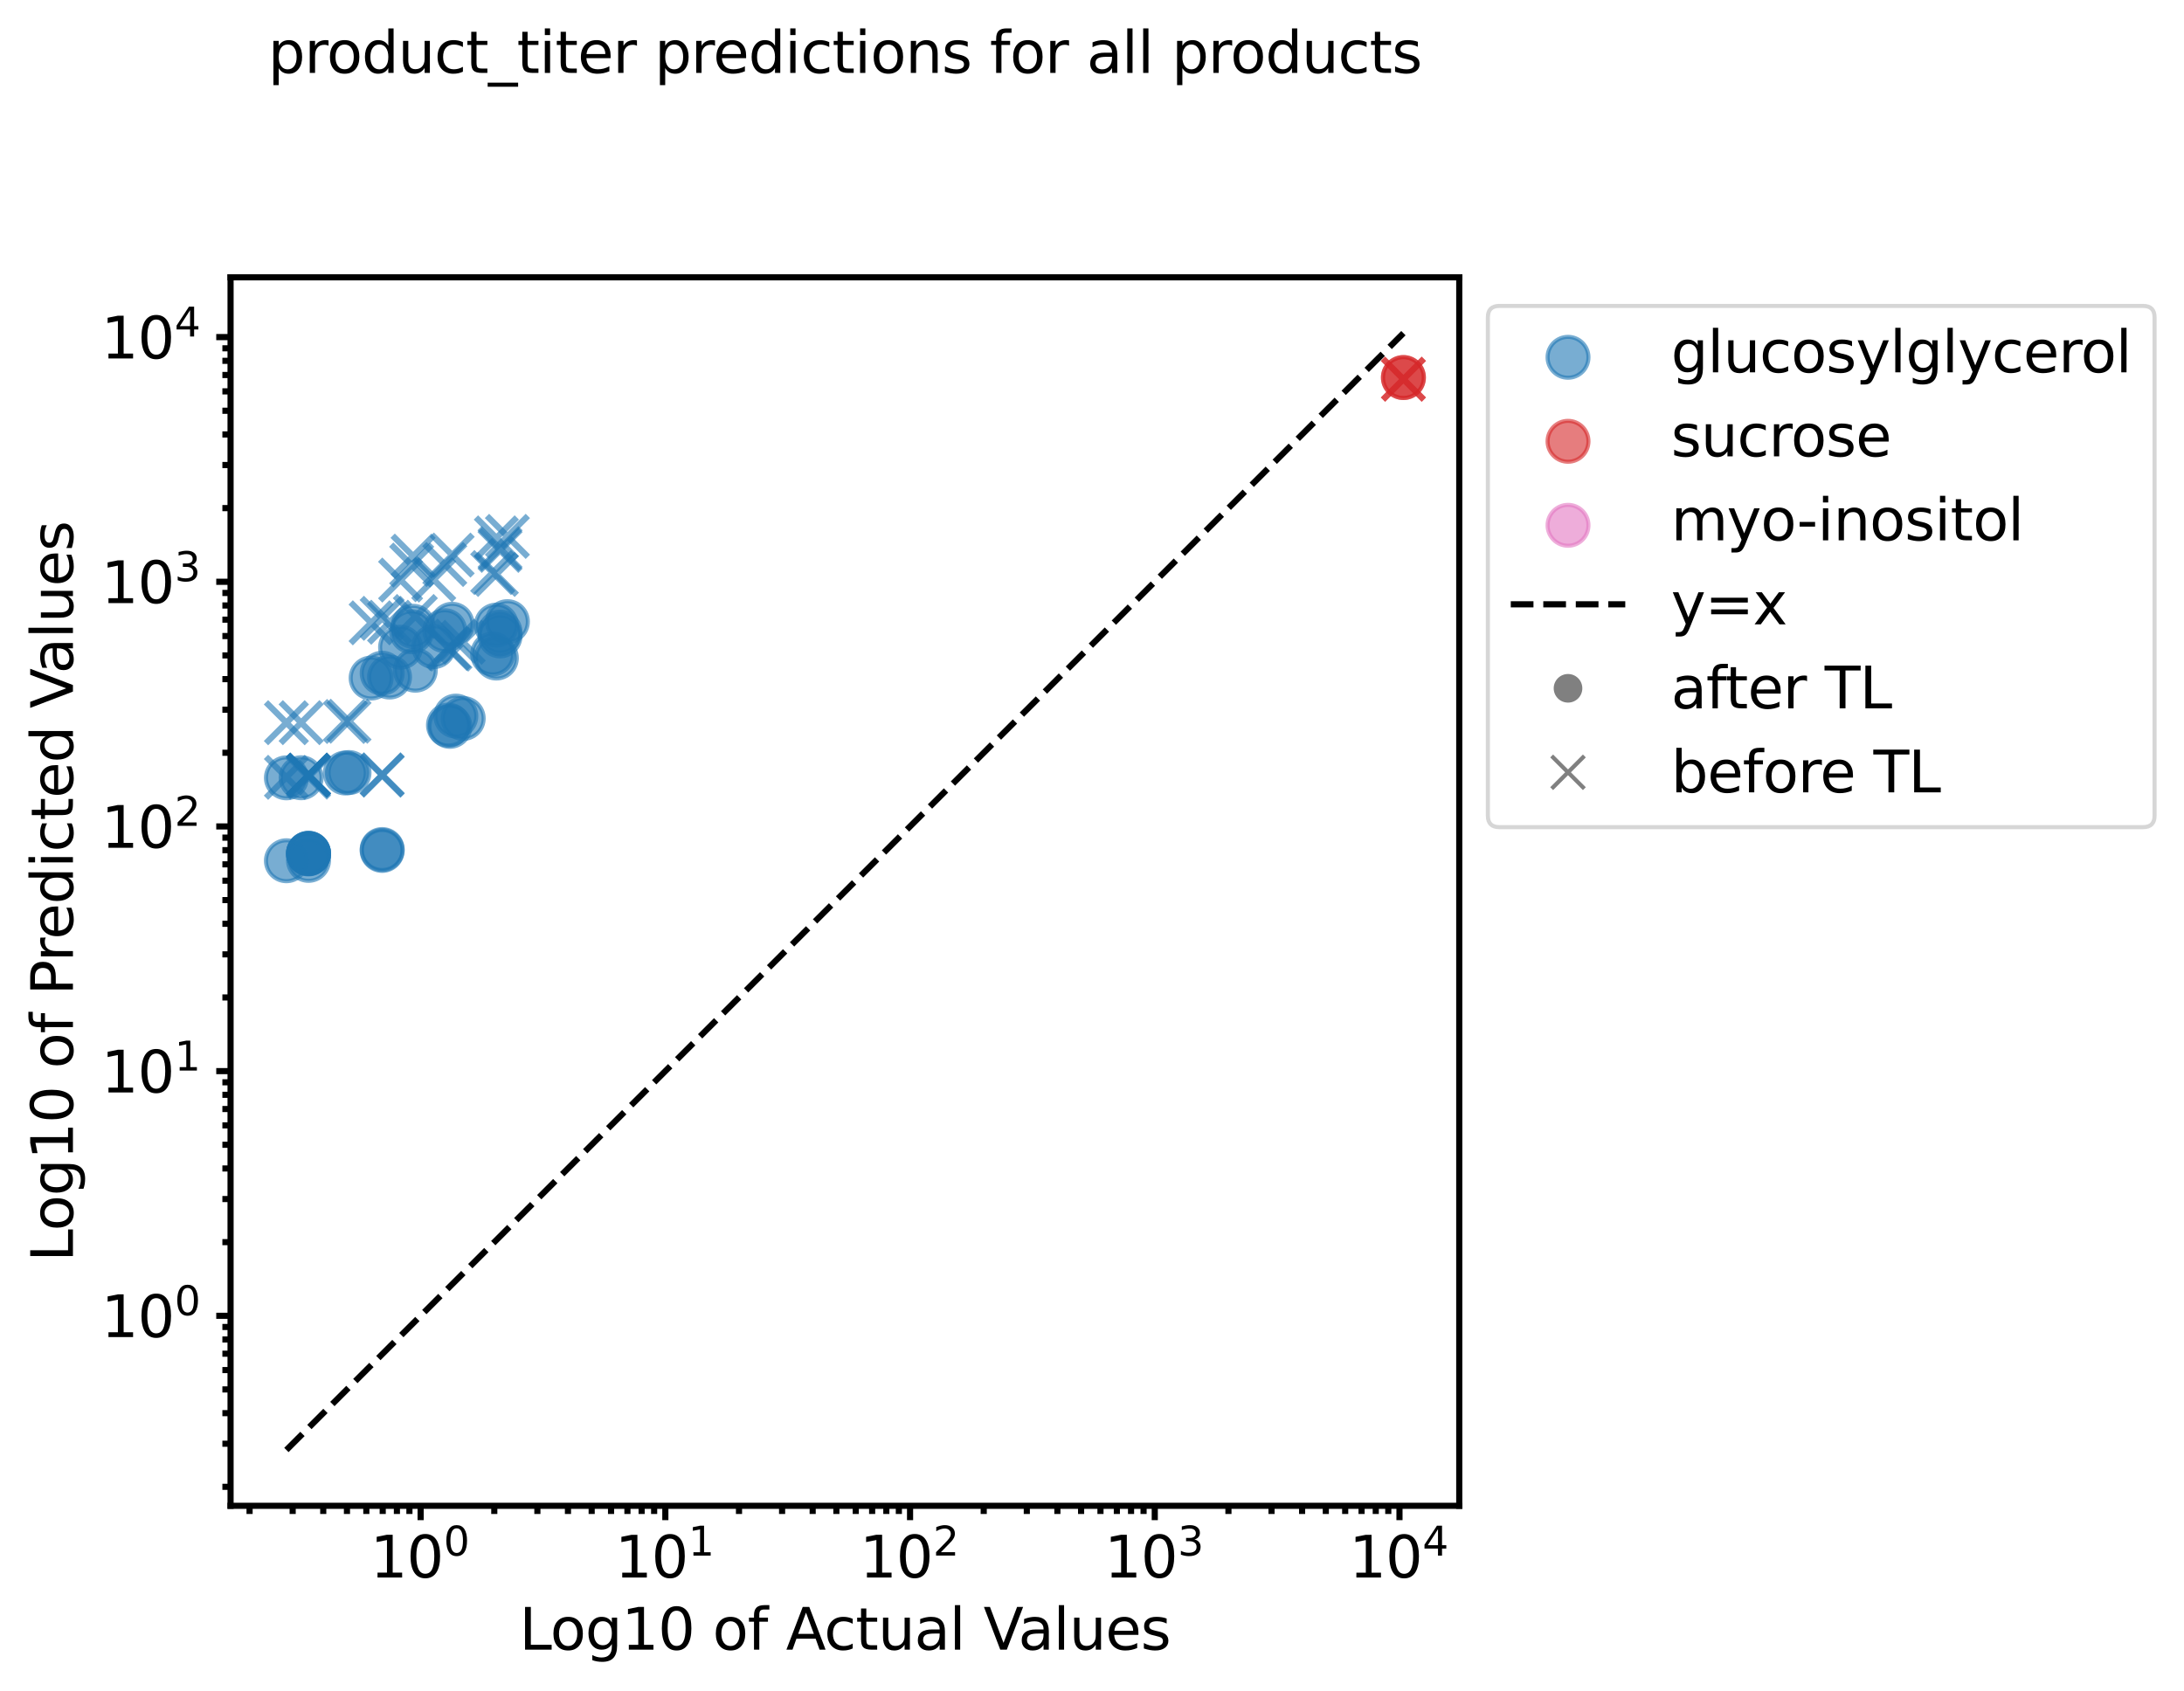 <?xml version="1.0" encoding="utf-8" standalone="no"?>
<!DOCTYPE svg PUBLIC "-//W3C//DTD SVG 1.1//EN"
  "http://www.w3.org/Graphics/SVG/1.1/DTD/svg11.dtd">
<svg xmlns:xlink="http://www.w3.org/1999/xlink" width="534.155pt" height="413.649pt" viewBox="0 0 534.155 413.649" xmlns="http://www.w3.org/2000/svg" version="1.1">
 <defs>
  <style type="text/css">*{stroke-linejoin: round; stroke-linecap: butt}</style>
 </defs>
 <g id="figure_1">
  <g id="patch_1">
   <path d="M 0 413.649 
L 534.155 413.649 
L 534.155 0 
L 0 0 
z
" style="fill: #ffffff"/>
  </g>
  <g id="axes_1">
   <g id="patch_2">
    <path d="M 56.389 368.35 
L 356.901 368.35 
L 356.901 67.838 
L 56.389 67.838 
z
" style="fill: #ffffff"/>
   </g>
   <g id="PathCollection_1">
    <defs>
     <path id="mad9aa01c7d" d="M 0 5 
C 1.326 5 2.598 4.473 3.536 3.536 
C 4.473 2.598 5 1.326 5 0 
C 5 -1.326 4.473 -2.598 3.536 -3.536 
C 2.598 -4.473 1.326 -5 0 -5 
C -1.326 -5 -2.598 -4.473 -3.536 -3.536 
C -4.473 -2.598 -5 -1.326 -5 0 
C -5 1.326 -4.473 2.598 -3.536 3.536 
C -2.598 4.473 -1.326 5 0 5 
z
" style="stroke: #1f77b4; stroke-opacity: 0.6"/>
    </defs>
    <g clip-path="url(#p6e796ad08f)">
     <use xlink:href="#mad9aa01c7d" x="70.049" y="190.27" style="fill: #1f77b4; fill-opacity: 0.6; stroke: #1f77b4; stroke-opacity: 0.6"/>
     <use xlink:href="#mad9aa01c7d" x="75.454" y="208.798" style="fill: #1f77b4; fill-opacity: 0.6; stroke: #1f77b4; stroke-opacity: 0.6"/>
     <use xlink:href="#mad9aa01c7d" x="75.454" y="208.896" style="fill: #1f77b4; fill-opacity: 0.6; stroke: #1f77b4; stroke-opacity: 0.6"/>
     <use xlink:href="#mad9aa01c7d" x="75.454" y="208.78" style="fill: #1f77b4; fill-opacity: 0.6; stroke: #1f77b4; stroke-opacity: 0.6"/>
     <use xlink:href="#mad9aa01c7d" x="75.454" y="208.706" style="fill: #1f77b4; fill-opacity: 0.6; stroke: #1f77b4; stroke-opacity: 0.6"/>
     <use xlink:href="#mad9aa01c7d" x="75.454" y="208.798" style="fill: #1f77b4; fill-opacity: 0.6; stroke: #1f77b4; stroke-opacity: 0.6"/>
     <use xlink:href="#mad9aa01c7d" x="85.363" y="188.982" style="fill: #1f77b4; fill-opacity: 0.6; stroke: #1f77b4; stroke-opacity: 0.6"/>
     <use xlink:href="#mad9aa01c7d" x="73.652" y="190.25" style="fill: #1f77b4; fill-opacity: 0.6; stroke: #1f77b4; stroke-opacity: 0.6"/>
     <use xlink:href="#mad9aa01c7d" x="84.463" y="189.088" style="fill: #1f77b4; fill-opacity: 0.6; stroke: #1f77b4; stroke-opacity: 0.6"/>
     <use xlink:href="#mad9aa01c7d" x="90.769" y="165.861" style="fill: #1f77b4; fill-opacity: 0.6; stroke: #1f77b4; stroke-opacity: 0.6"/>
     <use xlink:href="#mad9aa01c7d" x="93.471" y="164.678" style="fill: #1f77b4; fill-opacity: 0.6; stroke: #1f77b4; stroke-opacity: 0.6"/>
     <use xlink:href="#mad9aa01c7d" x="97.975" y="158.329" style="fill: #1f77b4; fill-opacity: 0.6; stroke: #1f77b4; stroke-opacity: 0.6"/>
     <use xlink:href="#mad9aa01c7d" x="100.678" y="154.546" style="fill: #1f77b4; fill-opacity: 0.6; stroke: #1f77b4; stroke-opacity: 0.6"/>
     <use xlink:href="#mad9aa01c7d" x="101.038" y="153.2" style="fill: #1f77b4; fill-opacity: 0.6; stroke: #1f77b4; stroke-opacity: 0.6"/>
     <use xlink:href="#mad9aa01c7d" x="95.273" y="165.619" style="fill: #1f77b4; fill-opacity: 0.6; stroke: #1f77b4; stroke-opacity: 0.6"/>
     <use xlink:href="#mad9aa01c7d" x="101.579" y="163.946" style="fill: #1f77b4; fill-opacity: 0.6; stroke: #1f77b4; stroke-opacity: 0.6"/>
     <use xlink:href="#mad9aa01c7d" x="106.083" y="158.172" style="fill: #1f77b4; fill-opacity: 0.6; stroke: #1f77b4; stroke-opacity: 0.6"/>
     <use xlink:href="#mad9aa01c7d" x="108.786" y="154.281" style="fill: #1f77b4; fill-opacity: 0.6; stroke: #1f77b4; stroke-opacity: 0.6"/>
     <use xlink:href="#mad9aa01c7d" x="110.587" y="152.706" style="fill: #1f77b4; fill-opacity: 0.6; stroke: #1f77b4; stroke-opacity: 0.6"/>
     <use xlink:href="#mad9aa01c7d" x="75.454" y="210.465" style="fill: #1f77b4; fill-opacity: 0.6; stroke: #1f77b4; stroke-opacity: 0.6"/>
     <use xlink:href="#mad9aa01c7d" x="93.471" y="207.813" style="fill: #1f77b4; fill-opacity: 0.6; stroke: #1f77b4; stroke-opacity: 0.6"/>
     <use xlink:href="#mad9aa01c7d" x="109.686" y="177.367" style="fill: #1f77b4; fill-opacity: 0.6; stroke: #1f77b4; stroke-opacity: 0.6"/>
     <use xlink:href="#mad9aa01c7d" x="111.488" y="175.173" style="fill: #1f77b4; fill-opacity: 0.6; stroke: #1f77b4; stroke-opacity: 0.6"/>
     <use xlink:href="#mad9aa01c7d" x="120.497" y="159.971" style="fill: #1f77b4; fill-opacity: 0.6; stroke: #1f77b4; stroke-opacity: 0.6"/>
     <use xlink:href="#mad9aa01c7d" x="122.298" y="154.633" style="fill: #1f77b4; fill-opacity: 0.6; stroke: #1f77b4; stroke-opacity: 0.6"/>
     <use xlink:href="#mad9aa01c7d" x="124.1" y="152.067" style="fill: #1f77b4; fill-opacity: 0.6; stroke: #1f77b4; stroke-opacity: 0.6"/>
     <use xlink:href="#mad9aa01c7d" x="70.049" y="210.554" style="fill: #1f77b4; fill-opacity: 0.6; stroke: #1f77b4; stroke-opacity: 0.6"/>
     <use xlink:href="#mad9aa01c7d" x="93.471" y="208.031" style="fill: #1f77b4; fill-opacity: 0.6; stroke: #1f77b4; stroke-opacity: 0.6"/>
     <use xlink:href="#mad9aa01c7d" x="110.047" y="177.679" style="fill: #1f77b4; fill-opacity: 0.6; stroke: #1f77b4; stroke-opacity: 0.6"/>
     <use xlink:href="#mad9aa01c7d" x="113.29" y="175.75" style="fill: #1f77b4; fill-opacity: 0.6; stroke: #1f77b4; stroke-opacity: 0.6"/>
     <use xlink:href="#mad9aa01c7d" x="121.398" y="160.972" style="fill: #1f77b4; fill-opacity: 0.6; stroke: #1f77b4; stroke-opacity: 0.6"/>
     <use xlink:href="#mad9aa01c7d" x="122.298" y="155.561" style="fill: #1f77b4; fill-opacity: 0.6; stroke: #1f77b4; stroke-opacity: 0.6"/>
     <use xlink:href="#mad9aa01c7d" x="121.398" y="152.911" style="fill: #1f77b4; fill-opacity: 0.6; stroke: #1f77b4; stroke-opacity: 0.6"/>
    </g>
   </g>
   <g id="PathCollection_2">
    <defs>
     <path id="mef5bd8add6" d="M 0 5 
C 1.326 5 2.598 4.473 3.536 3.536 
C 4.473 2.598 5 1.326 5 0 
C 5 -1.326 4.473 -2.598 3.536 -3.536 
C 2.598 -4.473 1.326 -5 0 -5 
C -1.326 -5 -2.598 -4.473 -3.536 -3.536 
C -4.473 -2.598 -5 -1.326 -5 0 
C -5 1.326 -4.473 2.598 -3.536 3.536 
C -2.598 4.473 -1.326 5 0 5 
z
" style="stroke: #d62728; stroke-opacity: 0.6"/>
    </defs>
    <g clip-path="url(#p6e796ad08f)">
     <use xlink:href="#mef5bd8add6" x="343.242" y="92.357" style="fill: #d62728; fill-opacity: 0.6; stroke: #d62728; stroke-opacity: 0.6"/>
     <use xlink:href="#mef5bd8add6" x="343.242" y="92.357" style="fill: #d62728; fill-opacity: 0.6; stroke: #d62728; stroke-opacity: 0.6"/>
    </g>
   </g>
   <g id="PathCollection_3">
    <defs>
     <path id="md3f0110913" d="M 0 5 
C 1.326 5 2.598 4.473 3.536 3.536 
C 4.473 2.598 5 1.326 5 0 
C 5 -1.326 4.473 -2.598 3.536 -3.536 
C 2.598 -4.473 1.326 -5 0 -5 
C -1.326 -5 -2.598 -4.473 -3.536 -3.536 
C -4.473 -2.598 -5 -1.326 -5 0 
C -5 1.326 -4.473 2.598 -3.536 3.536 
C -2.598 4.473 -1.326 5 0 5 
z
" style="stroke: #e377c2; stroke-opacity: 0.6"/>
    </defs>
    <g clip-path="url(#p6e796ad08f)"/>
   </g>
   <g id="PathCollection_4">
    <defs>
     <path id="mae86001b12" d="M -5 5 
L 5 -5 
M -5 -5 
L 5 5 
" style="stroke: #1f77b4; stroke-opacity: 0.6; stroke-width: 1.5"/>
    </defs>
    <g clip-path="url(#p6e796ad08f)">
     <use xlink:href="#mae86001b12" x="70.049" y="176.791" style="fill: #1f77b4; fill-opacity: 0.6; stroke: #1f77b4; stroke-opacity: 0.6; stroke-width: 1.5"/>
     <use xlink:href="#mae86001b12" x="75.454" y="189.634" style="fill: #1f77b4; fill-opacity: 0.6; stroke: #1f77b4; stroke-opacity: 0.6; stroke-width: 1.5"/>
     <use xlink:href="#mae86001b12" x="75.454" y="189.681" style="fill: #1f77b4; fill-opacity: 0.6; stroke: #1f77b4; stroke-opacity: 0.6; stroke-width: 1.5"/>
     <use xlink:href="#mae86001b12" x="75.454" y="189.626" style="fill: #1f77b4; fill-opacity: 0.6; stroke: #1f77b4; stroke-opacity: 0.6; stroke-width: 1.5"/>
     <use xlink:href="#mae86001b12" x="75.454" y="189.59" style="fill: #1f77b4; fill-opacity: 0.6; stroke: #1f77b4; stroke-opacity: 0.6; stroke-width: 1.5"/>
     <use xlink:href="#mae86001b12" x="75.454" y="189.634" style="fill: #1f77b4; fill-opacity: 0.6; stroke: #1f77b4; stroke-opacity: 0.6; stroke-width: 1.5"/>
     <use xlink:href="#mae86001b12" x="85.363" y="176.423" style="fill: #1f77b4; fill-opacity: 0.6; stroke: #1f77b4; stroke-opacity: 0.6; stroke-width: 1.5"/>
     <use xlink:href="#mae86001b12" x="73.652" y="176.779" style="fill: #1f77b4; fill-opacity: 0.6; stroke: #1f77b4; stroke-opacity: 0.6; stroke-width: 1.5"/>
     <use xlink:href="#mae86001b12" x="84.463" y="176.488" style="fill: #1f77b4; fill-opacity: 0.6; stroke: #1f77b4; stroke-opacity: 0.6; stroke-width: 1.5"/>
     <use xlink:href="#mae86001b12" x="90.769" y="152.353" style="fill: #1f77b4; fill-opacity: 0.6; stroke: #1f77b4; stroke-opacity: 0.6; stroke-width: 1.5"/>
     <use xlink:href="#mae86001b12" x="93.471" y="151.246" style="fill: #1f77b4; fill-opacity: 0.6; stroke: #1f77b4; stroke-opacity: 0.6; stroke-width: 1.5"/>
     <use xlink:href="#mae86001b12" x="97.975" y="141.895" style="fill: #1f77b4; fill-opacity: 0.6; stroke: #1f77b4; stroke-opacity: 0.6; stroke-width: 1.5"/>
     <use xlink:href="#mae86001b12" x="100.678" y="138.225" style="fill: #1f77b4; fill-opacity: 0.6; stroke: #1f77b4; stroke-opacity: 0.6; stroke-width: 1.5"/>
     <use xlink:href="#mae86001b12" x="101.038" y="136.042" style="fill: #1f77b4; fill-opacity: 0.6; stroke: #1f77b4; stroke-opacity: 0.6; stroke-width: 1.5"/>
     <use xlink:href="#mae86001b12" x="95.273" y="152.208" style="fill: #1f77b4; fill-opacity: 0.6; stroke: #1f77b4; stroke-opacity: 0.6; stroke-width: 1.5"/>
     <use xlink:href="#mae86001b12" x="101.579" y="150.807" style="fill: #1f77b4; fill-opacity: 0.6; stroke: #1f77b4; stroke-opacity: 0.6; stroke-width: 1.5"/>
     <use xlink:href="#mae86001b12" x="106.083" y="141.811" style="fill: #1f77b4; fill-opacity: 0.6; stroke: #1f77b4; stroke-opacity: 0.6; stroke-width: 1.5"/>
     <use xlink:href="#mae86001b12" x="108.786" y="138.083" style="fill: #1f77b4; fill-opacity: 0.6; stroke: #1f77b4; stroke-opacity: 0.6; stroke-width: 1.5"/>
     <use xlink:href="#mae86001b12" x="110.587" y="135.785" style="fill: #1f77b4; fill-opacity: 0.6; stroke: #1f77b4; stroke-opacity: 0.6; stroke-width: 1.5"/>
     <use xlink:href="#mae86001b12" x="75.454" y="190.102" style="fill: #1f77b4; fill-opacity: 0.6; stroke: #1f77b4; stroke-opacity: 0.6; stroke-width: 1.5"/>
     <use xlink:href="#mae86001b12" x="93.471" y="189.525" style="fill: #1f77b4; fill-opacity: 0.6; stroke: #1f77b4; stroke-opacity: 0.6; stroke-width: 1.5"/>
     <use xlink:href="#mae86001b12" x="109.686" y="158.63" style="fill: #1f77b4; fill-opacity: 0.6; stroke: #1f77b4; stroke-opacity: 0.6; stroke-width: 1.5"/>
     <use xlink:href="#mae86001b12" x="111.488" y="156.826" style="fill: #1f77b4; fill-opacity: 0.6; stroke: #1f77b4; stroke-opacity: 0.6; stroke-width: 1.5"/>
     <use xlink:href="#mae86001b12" x="120.497" y="140.057" style="fill: #1f77b4; fill-opacity: 0.6; stroke: #1f77b4; stroke-opacity: 0.6; stroke-width: 1.5"/>
     <use xlink:href="#mae86001b12" x="122.298" y="134.211" style="fill: #1f77b4; fill-opacity: 0.6; stroke: #1f77b4; stroke-opacity: 0.6; stroke-width: 1.5"/>
     <use xlink:href="#mae86001b12" x="124.1" y="131.205" style="fill: #1f77b4; fill-opacity: 0.6; stroke: #1f77b4; stroke-opacity: 0.6; stroke-width: 1.5"/>
     <use xlink:href="#mae86001b12" x="70.049" y="190.142" style="fill: #1f77b4; fill-opacity: 0.6; stroke: #1f77b4; stroke-opacity: 0.6; stroke-width: 1.5"/>
     <use xlink:href="#mae86001b12" x="93.471" y="189.632" style="fill: #1f77b4; fill-opacity: 0.6; stroke: #1f77b4; stroke-opacity: 0.6; stroke-width: 1.5"/>
     <use xlink:href="#mae86001b12" x="110.047" y="158.781" style="fill: #1f77b4; fill-opacity: 0.6; stroke: #1f77b4; stroke-opacity: 0.6; stroke-width: 1.5"/>
     <use xlink:href="#mae86001b12" x="113.29" y="157.109" style="fill: #1f77b4; fill-opacity: 0.6; stroke: #1f77b4; stroke-opacity: 0.6; stroke-width: 1.5"/>
     <use xlink:href="#mae86001b12" x="121.398" y="140.518" style="fill: #1f77b4; fill-opacity: 0.6; stroke: #1f77b4; stroke-opacity: 0.6; stroke-width: 1.5"/>
     <use xlink:href="#mae86001b12" x="122.298" y="134.629" style="fill: #1f77b4; fill-opacity: 0.6; stroke: #1f77b4; stroke-opacity: 0.6; stroke-width: 1.5"/>
     <use xlink:href="#mae86001b12" x="121.398" y="131.58" style="fill: #1f77b4; fill-opacity: 0.6; stroke: #1f77b4; stroke-opacity: 0.6; stroke-width: 1.5"/>
    </g>
   </g>
   <g id="PathCollection_5">
    <defs>
     <path id="mfbdc204b28" d="M -5 5 
L 5 -5 
M -5 -5 
L 5 5 
" style="stroke: #d62728; stroke-opacity: 0.6; stroke-width: 1.5"/>
    </defs>
    <g clip-path="url(#p6e796ad08f)">
     <use xlink:href="#mfbdc204b28" x="343.242" y="92.762" style="fill: #d62728; fill-opacity: 0.6; stroke: #d62728; stroke-opacity: 0.6; stroke-width: 1.5"/>
     <use xlink:href="#mfbdc204b28" x="343.242" y="92.762" style="fill: #d62728; fill-opacity: 0.6; stroke: #d62728; stroke-opacity: 0.6; stroke-width: 1.5"/>
    </g>
   </g>
   <g id="PathCollection_6">
    <defs>
     <path id="m06ded6544d" d="M -5 5 
L 5 -5 
M -5 -5 
L 5 5 
" style="stroke: #e377c2; stroke-opacity: 0.6; stroke-width: 1.5"/>
    </defs>
    <g clip-path="url(#p6e796ad08f)"/>
   </g>
   <g id="matplotlib.axis_1">
    <g id="xtick_1">
     <g id="line2d_1">
      <defs>
       <path id="me0d9dbcb8d" d="M 0 0 
L 0 3.5 
" style="stroke: #000000; stroke-width: 1.5"/>
      </defs>
      <g>
       <use xlink:href="#me0d9dbcb8d" x="102.875" y="368.35" style="stroke: #000000; stroke-width: 1.5"/>
      </g>
     </g>
     <g id="text_1">
      <!-- $\mathdefault{10^{0}}$ -->
      <g transform="translate(90.555 385.988) scale(0.14 -0.14)">
       <defs>
        <path id="DejaVuSans-31" d="M 794 531 
L 1825 531 
L 1825 4091 
L 703 3866 
L 703 4441 
L 1819 4666 
L 2450 4666 
L 2450 531 
L 3481 531 
L 3481 0 
L 794 0 
L 794 531 
z
" transform="scale(0.016)"/>
        <path id="DejaVuSans-30" d="M 2034 4250 
Q 1547 4250 1301 3770 
Q 1056 3291 1056 2328 
Q 1056 1369 1301 889 
Q 1547 409 2034 409 
Q 2525 409 2770 889 
Q 3016 1369 3016 2328 
Q 3016 3291 2770 3770 
Q 2525 4250 2034 4250 
z
M 2034 4750 
Q 2819 4750 3233 4129 
Q 3647 3509 3647 2328 
Q 3647 1150 3233 529 
Q 2819 -91 2034 -91 
Q 1250 -91 836 529 
Q 422 1150 422 2328 
Q 422 3509 836 4129 
Q 1250 4750 2034 4750 
z
" transform="scale(0.016)"/>
       </defs>
       <use xlink:href="#DejaVuSans-31" transform="translate(0 0.766)"/>
       <use xlink:href="#DejaVuSans-30" transform="translate(63.623 0.766)"/>
       <use xlink:href="#DejaVuSans-30" transform="translate(128.203 39.047) scale(0.7)"/>
      </g>
     </g>
    </g>
    <g id="xtick_2">
     <g id="line2d_2">
      <g>
       <use xlink:href="#me0d9dbcb8d" x="162.726" y="368.35" style="stroke: #000000; stroke-width: 1.5"/>
      </g>
     </g>
     <g id="text_2">
      <!-- $\mathdefault{10^{1}}$ -->
      <g transform="translate(150.406 385.988) scale(0.14 -0.14)">
       <use xlink:href="#DejaVuSans-31" transform="translate(0 0.684)"/>
       <use xlink:href="#DejaVuSans-30" transform="translate(63.623 0.684)"/>
       <use xlink:href="#DejaVuSans-31" transform="translate(128.203 38.966) scale(0.7)"/>
      </g>
     </g>
    </g>
    <g id="xtick_3">
     <g id="line2d_3">
      <g>
       <use xlink:href="#me0d9dbcb8d" x="222.577" y="368.35" style="stroke: #000000; stroke-width: 1.5"/>
      </g>
     </g>
     <g id="text_3">
      <!-- $\mathdefault{10^{2}}$ -->
      <g transform="translate(210.257 385.988) scale(0.14 -0.14)">
       <defs>
        <path id="DejaVuSans-32" d="M 1228 531 
L 3431 531 
L 3431 0 
L 469 0 
L 469 531 
Q 828 903 1448 1529 
Q 2069 2156 2228 2338 
Q 2531 2678 2651 2914 
Q 2772 3150 2772 3378 
Q 2772 3750 2511 3984 
Q 2250 4219 1831 4219 
Q 1534 4219 1204 4116 
Q 875 4013 500 3803 
L 500 4441 
Q 881 4594 1212 4672 
Q 1544 4750 1819 4750 
Q 2544 4750 2975 4387 
Q 3406 4025 3406 3419 
Q 3406 3131 3298 2873 
Q 3191 2616 2906 2266 
Q 2828 2175 2409 1742 
Q 1991 1309 1228 531 
z
" transform="scale(0.016)"/>
       </defs>
       <use xlink:href="#DejaVuSans-31" transform="translate(0 0.766)"/>
       <use xlink:href="#DejaVuSans-30" transform="translate(63.623 0.766)"/>
       <use xlink:href="#DejaVuSans-32" transform="translate(128.203 39.047) scale(0.7)"/>
      </g>
     </g>
    </g>
    <g id="xtick_4">
     <g id="line2d_4">
      <g>
       <use xlink:href="#me0d9dbcb8d" x="282.429" y="368.35" style="stroke: #000000; stroke-width: 1.5"/>
      </g>
     </g>
     <g id="text_4">
      <!-- $\mathdefault{10^{3}}$ -->
      <g transform="translate(270.109 385.988) scale(0.14 -0.14)">
       <defs>
        <path id="DejaVuSans-33" d="M 2597 2516 
Q 3050 2419 3304 2112 
Q 3559 1806 3559 1356 
Q 3559 666 3084 287 
Q 2609 -91 1734 -91 
Q 1441 -91 1130 -33 
Q 819 25 488 141 
L 488 750 
Q 750 597 1062 519 
Q 1375 441 1716 441 
Q 2309 441 2620 675 
Q 2931 909 2931 1356 
Q 2931 1769 2642 2001 
Q 2353 2234 1838 2234 
L 1294 2234 
L 1294 2753 
L 1863 2753 
Q 2328 2753 2575 2939 
Q 2822 3125 2822 3475 
Q 2822 3834 2567 4026 
Q 2313 4219 1838 4219 
Q 1578 4219 1281 4162 
Q 984 4106 628 3988 
L 628 4550 
Q 988 4650 1302 4700 
Q 1616 4750 1894 4750 
Q 2613 4750 3031 4423 
Q 3450 4097 3450 3541 
Q 3450 3153 3228 2886 
Q 3006 2619 2597 2516 
z
" transform="scale(0.016)"/>
       </defs>
       <use xlink:href="#DejaVuSans-31" transform="translate(0 0.766)"/>
       <use xlink:href="#DejaVuSans-30" transform="translate(63.623 0.766)"/>
       <use xlink:href="#DejaVuSans-33" transform="translate(128.203 39.047) scale(0.7)"/>
      </g>
     </g>
    </g>
    <g id="xtick_5">
     <g id="line2d_5">
      <g>
       <use xlink:href="#me0d9dbcb8d" x="342.28" y="368.35" style="stroke: #000000; stroke-width: 1.5"/>
      </g>
     </g>
     <g id="text_5">
      <!-- $\mathdefault{10^{4}}$ -->
      <g transform="translate(329.96 385.988) scale(0.14 -0.14)">
       <defs>
        <path id="DejaVuSans-34" d="M 2419 4116 
L 825 1625 
L 2419 1625 
L 2419 4116 
z
M 2253 4666 
L 3047 4666 
L 3047 1625 
L 3713 1625 
L 3713 1100 
L 3047 1100 
L 3047 0 
L 2419 0 
L 2419 1100 
L 313 1100 
L 313 1709 
L 2253 4666 
z
" transform="scale(0.016)"/>
       </defs>
       <use xlink:href="#DejaVuSans-31" transform="translate(0 0.684)"/>
       <use xlink:href="#DejaVuSans-30" transform="translate(63.623 0.684)"/>
       <use xlink:href="#DejaVuSans-34" transform="translate(128.203 38.966) scale(0.7)"/>
      </g>
     </g>
    </g>
    <g id="xtick_6">
     <g id="line2d_6">
      <defs>
       <path id="mf9bead2f40" d="M 0 0 
L 0 2 
" style="stroke: #000000; stroke-width: 1.5"/>
      </defs>
      <g>
       <use xlink:href="#mf9bead2f40" x="61.04" y="368.35" style="stroke: #000000; stroke-width: 1.5"/>
      </g>
     </g>
    </g>
    <g id="xtick_7">
     <g id="line2d_7">
      <g>
       <use xlink:href="#mf9bead2f40" x="71.58" y="368.35" style="stroke: #000000; stroke-width: 1.5"/>
      </g>
     </g>
    </g>
    <g id="xtick_8">
     <g id="line2d_8">
      <g>
       <use xlink:href="#mf9bead2f40" x="79.058" y="368.35" style="stroke: #000000; stroke-width: 1.5"/>
      </g>
     </g>
    </g>
    <g id="xtick_9">
     <g id="line2d_9">
      <g>
       <use xlink:href="#mf9bead2f40" x="84.858" y="368.35" style="stroke: #000000; stroke-width: 1.5"/>
      </g>
     </g>
    </g>
    <g id="xtick_10">
     <g id="line2d_10">
      <g>
       <use xlink:href="#mf9bead2f40" x="89.597" y="368.35" style="stroke: #000000; stroke-width: 1.5"/>
      </g>
     </g>
    </g>
    <g id="xtick_11">
     <g id="line2d_11">
      <g>
       <use xlink:href="#mf9bead2f40" x="93.604" y="368.35" style="stroke: #000000; stroke-width: 1.5"/>
      </g>
     </g>
    </g>
    <g id="xtick_12">
     <g id="line2d_12">
      <g>
       <use xlink:href="#mf9bead2f40" x="97.075" y="368.35" style="stroke: #000000; stroke-width: 1.5"/>
      </g>
     </g>
    </g>
    <g id="xtick_13">
     <g id="line2d_13">
      <g>
       <use xlink:href="#mf9bead2f40" x="100.136" y="368.35" style="stroke: #000000; stroke-width: 1.5"/>
      </g>
     </g>
    </g>
    <g id="xtick_14">
     <g id="line2d_14">
      <g>
       <use xlink:href="#mf9bead2f40" x="120.892" y="368.35" style="stroke: #000000; stroke-width: 1.5"/>
      </g>
     </g>
    </g>
    <g id="xtick_15">
     <g id="line2d_15">
      <g>
       <use xlink:href="#mf9bead2f40" x="131.431" y="368.35" style="stroke: #000000; stroke-width: 1.5"/>
      </g>
     </g>
    </g>
    <g id="xtick_16">
     <g id="line2d_16">
      <g>
       <use xlink:href="#mf9bead2f40" x="138.909" y="368.35" style="stroke: #000000; stroke-width: 1.5"/>
      </g>
     </g>
    </g>
    <g id="xtick_17">
     <g id="line2d_17">
      <g>
       <use xlink:href="#mf9bead2f40" x="144.709" y="368.35" style="stroke: #000000; stroke-width: 1.5"/>
      </g>
     </g>
    </g>
    <g id="xtick_18">
     <g id="line2d_18">
      <g>
       <use xlink:href="#mf9bead2f40" x="149.448" y="368.35" style="stroke: #000000; stroke-width: 1.5"/>
      </g>
     </g>
    </g>
    <g id="xtick_19">
     <g id="line2d_19">
      <g>
       <use xlink:href="#mf9bead2f40" x="153.455" y="368.35" style="stroke: #000000; stroke-width: 1.5"/>
      </g>
     </g>
    </g>
    <g id="xtick_20">
     <g id="line2d_20">
      <g>
       <use xlink:href="#mf9bead2f40" x="156.926" y="368.35" style="stroke: #000000; stroke-width: 1.5"/>
      </g>
     </g>
    </g>
    <g id="xtick_21">
     <g id="line2d_21">
      <g>
       <use xlink:href="#mf9bead2f40" x="159.987" y="368.35" style="stroke: #000000; stroke-width: 1.5"/>
      </g>
     </g>
    </g>
    <g id="xtick_22">
     <g id="line2d_22">
      <g>
       <use xlink:href="#mf9bead2f40" x="180.743" y="368.35" style="stroke: #000000; stroke-width: 1.5"/>
      </g>
     </g>
    </g>
    <g id="xtick_23">
     <g id="line2d_23">
      <g>
       <use xlink:href="#mf9bead2f40" x="191.282" y="368.35" style="stroke: #000000; stroke-width: 1.5"/>
      </g>
     </g>
    </g>
    <g id="xtick_24">
     <g id="line2d_24">
      <g>
       <use xlink:href="#mf9bead2f40" x="198.76" y="368.35" style="stroke: #000000; stroke-width: 1.5"/>
      </g>
     </g>
    </g>
    <g id="xtick_25">
     <g id="line2d_25">
      <g>
       <use xlink:href="#mf9bead2f40" x="204.56" y="368.35" style="stroke: #000000; stroke-width: 1.5"/>
      </g>
     </g>
    </g>
    <g id="xtick_26">
     <g id="line2d_26">
      <g>
       <use xlink:href="#mf9bead2f40" x="209.299" y="368.35" style="stroke: #000000; stroke-width: 1.5"/>
      </g>
     </g>
    </g>
    <g id="xtick_27">
     <g id="line2d_27">
      <g>
       <use xlink:href="#mf9bead2f40" x="213.306" y="368.35" style="stroke: #000000; stroke-width: 1.5"/>
      </g>
     </g>
    </g>
    <g id="xtick_28">
     <g id="line2d_28">
      <g>
       <use xlink:href="#mf9bead2f40" x="216.777" y="368.35" style="stroke: #000000; stroke-width: 1.5"/>
      </g>
     </g>
    </g>
    <g id="xtick_29">
     <g id="line2d_29">
      <g>
       <use xlink:href="#mf9bead2f40" x="219.839" y="368.35" style="stroke: #000000; stroke-width: 1.5"/>
      </g>
     </g>
    </g>
    <g id="xtick_30">
     <g id="line2d_30">
      <g>
       <use xlink:href="#mf9bead2f40" x="240.594" y="368.35" style="stroke: #000000; stroke-width: 1.5"/>
      </g>
     </g>
    </g>
    <g id="xtick_31">
     <g id="line2d_31">
      <g>
       <use xlink:href="#mf9bead2f40" x="251.134" y="368.35" style="stroke: #000000; stroke-width: 1.5"/>
      </g>
     </g>
    </g>
    <g id="xtick_32">
     <g id="line2d_32">
      <g>
       <use xlink:href="#mf9bead2f40" x="258.611" y="368.35" style="stroke: #000000; stroke-width: 1.5"/>
      </g>
     </g>
    </g>
    <g id="xtick_33">
     <g id="line2d_33">
      <g>
       <use xlink:href="#mf9bead2f40" x="264.412" y="368.35" style="stroke: #000000; stroke-width: 1.5"/>
      </g>
     </g>
    </g>
    <g id="xtick_34">
     <g id="line2d_34">
      <g>
       <use xlink:href="#mf9bead2f40" x="269.151" y="368.35" style="stroke: #000000; stroke-width: 1.5"/>
      </g>
     </g>
    </g>
    <g id="xtick_35">
     <g id="line2d_35">
      <g>
       <use xlink:href="#mf9bead2f40" x="273.157" y="368.35" style="stroke: #000000; stroke-width: 1.5"/>
      </g>
     </g>
    </g>
    <g id="xtick_36">
     <g id="line2d_36">
      <g>
       <use xlink:href="#mf9bead2f40" x="276.628" y="368.35" style="stroke: #000000; stroke-width: 1.5"/>
      </g>
     </g>
    </g>
    <g id="xtick_37">
     <g id="line2d_37">
      <g>
       <use xlink:href="#mf9bead2f40" x="279.69" y="368.35" style="stroke: #000000; stroke-width: 1.5"/>
      </g>
     </g>
    </g>
    <g id="xtick_38">
     <g id="line2d_38">
      <g>
       <use xlink:href="#mf9bead2f40" x="300.446" y="368.35" style="stroke: #000000; stroke-width: 1.5"/>
      </g>
     </g>
    </g>
    <g id="xtick_39">
     <g id="line2d_39">
      <g>
       <use xlink:href="#mf9bead2f40" x="310.985" y="368.35" style="stroke: #000000; stroke-width: 1.5"/>
      </g>
     </g>
    </g>
    <g id="xtick_40">
     <g id="line2d_40">
      <g>
       <use xlink:href="#mf9bead2f40" x="318.463" y="368.35" style="stroke: #000000; stroke-width: 1.5"/>
      </g>
     </g>
    </g>
    <g id="xtick_41">
     <g id="line2d_41">
      <g>
       <use xlink:href="#mf9bead2f40" x="324.263" y="368.35" style="stroke: #000000; stroke-width: 1.5"/>
      </g>
     </g>
    </g>
    <g id="xtick_42">
     <g id="line2d_42">
      <g>
       <use xlink:href="#mf9bead2f40" x="329.002" y="368.35" style="stroke: #000000; stroke-width: 1.5"/>
      </g>
     </g>
    </g>
    <g id="xtick_43">
     <g id="line2d_43">
      <g>
       <use xlink:href="#mf9bead2f40" x="333.009" y="368.35" style="stroke: #000000; stroke-width: 1.5"/>
      </g>
     </g>
    </g>
    <g id="xtick_44">
     <g id="line2d_44">
      <g>
       <use xlink:href="#mf9bead2f40" x="336.48" y="368.35" style="stroke: #000000; stroke-width: 1.5"/>
      </g>
     </g>
    </g>
    <g id="xtick_45">
     <g id="line2d_45">
      <g>
       <use xlink:href="#mf9bead2f40" x="339.541" y="368.35" style="stroke: #000000; stroke-width: 1.5"/>
      </g>
     </g>
    </g>
    <g id="text_6">
     <!-- Log10 of Actual Values -->
     <g transform="translate(127.012 403.537) scale(0.14 -0.14)">
      <defs>
       <path id="DejaVuSans-4c" d="M 628 4666 
L 1259 4666 
L 1259 531 
L 3531 531 
L 3531 0 
L 628 0 
L 628 4666 
z
" transform="scale(0.016)"/>
       <path id="DejaVuSans-6f" d="M 1959 3097 
Q 1497 3097 1228 2736 
Q 959 2375 959 1747 
Q 959 1119 1226 758 
Q 1494 397 1959 397 
Q 2419 397 2687 759 
Q 2956 1122 2956 1747 
Q 2956 2369 2687 2733 
Q 2419 3097 1959 3097 
z
M 1959 3584 
Q 2709 3584 3137 3096 
Q 3566 2609 3566 1747 
Q 3566 888 3137 398 
Q 2709 -91 1959 -91 
Q 1206 -91 779 398 
Q 353 888 353 1747 
Q 353 2609 779 3096 
Q 1206 3584 1959 3584 
z
" transform="scale(0.016)"/>
       <path id="DejaVuSans-67" d="M 2906 1791 
Q 2906 2416 2648 2759 
Q 2391 3103 1925 3103 
Q 1463 3103 1205 2759 
Q 947 2416 947 1791 
Q 947 1169 1205 825 
Q 1463 481 1925 481 
Q 2391 481 2648 825 
Q 2906 1169 2906 1791 
z
M 3481 434 
Q 3481 -459 3084 -895 
Q 2688 -1331 1869 -1331 
Q 1566 -1331 1297 -1286 
Q 1028 -1241 775 -1147 
L 775 -588 
Q 1028 -725 1275 -790 
Q 1522 -856 1778 -856 
Q 2344 -856 2625 -561 
Q 2906 -266 2906 331 
L 2906 616 
Q 2728 306 2450 153 
Q 2172 0 1784 0 
Q 1141 0 747 490 
Q 353 981 353 1791 
Q 353 2603 747 3093 
Q 1141 3584 1784 3584 
Q 2172 3584 2450 3431 
Q 2728 3278 2906 2969 
L 2906 3500 
L 3481 3500 
L 3481 434 
z
" transform="scale(0.016)"/>
       <path id="DejaVuSans-20" transform="scale(0.016)"/>
       <path id="DejaVuSans-66" d="M 2375 4863 
L 2375 4384 
L 1825 4384 
Q 1516 4384 1395 4259 
Q 1275 4134 1275 3809 
L 1275 3500 
L 2222 3500 
L 2222 3053 
L 1275 3053 
L 1275 0 
L 697 0 
L 697 3053 
L 147 3053 
L 147 3500 
L 697 3500 
L 697 3744 
Q 697 4328 969 4595 
Q 1241 4863 1831 4863 
L 2375 4863 
z
" transform="scale(0.016)"/>
       <path id="DejaVuSans-41" d="M 2188 4044 
L 1331 1722 
L 3047 1722 
L 2188 4044 
z
M 1831 4666 
L 2547 4666 
L 4325 0 
L 3669 0 
L 3244 1197 
L 1141 1197 
L 716 0 
L 50 0 
L 1831 4666 
z
" transform="scale(0.016)"/>
       <path id="DejaVuSans-63" d="M 3122 3366 
L 3122 2828 
Q 2878 2963 2633 3030 
Q 2388 3097 2138 3097 
Q 1578 3097 1268 2742 
Q 959 2388 959 1747 
Q 959 1106 1268 751 
Q 1578 397 2138 397 
Q 2388 397 2633 464 
Q 2878 531 3122 666 
L 3122 134 
Q 2881 22 2623 -34 
Q 2366 -91 2075 -91 
Q 1284 -91 818 406 
Q 353 903 353 1747 
Q 353 2603 823 3093 
Q 1294 3584 2113 3584 
Q 2378 3584 2631 3529 
Q 2884 3475 3122 3366 
z
" transform="scale(0.016)"/>
       <path id="DejaVuSans-74" d="M 1172 4494 
L 1172 3500 
L 2356 3500 
L 2356 3053 
L 1172 3053 
L 1172 1153 
Q 1172 725 1289 603 
Q 1406 481 1766 481 
L 2356 481 
L 2356 0 
L 1766 0 
Q 1100 0 847 248 
Q 594 497 594 1153 
L 594 3053 
L 172 3053 
L 172 3500 
L 594 3500 
L 594 4494 
L 1172 4494 
z
" transform="scale(0.016)"/>
       <path id="DejaVuSans-75" d="M 544 1381 
L 544 3500 
L 1119 3500 
L 1119 1403 
Q 1119 906 1312 657 
Q 1506 409 1894 409 
Q 2359 409 2629 706 
Q 2900 1003 2900 1516 
L 2900 3500 
L 3475 3500 
L 3475 0 
L 2900 0 
L 2900 538 
Q 2691 219 2414 64 
Q 2138 -91 1772 -91 
Q 1169 -91 856 284 
Q 544 659 544 1381 
z
M 1991 3584 
L 1991 3584 
z
" transform="scale(0.016)"/>
       <path id="DejaVuSans-61" d="M 2194 1759 
Q 1497 1759 1228 1600 
Q 959 1441 959 1056 
Q 959 750 1161 570 
Q 1363 391 1709 391 
Q 2188 391 2477 730 
Q 2766 1069 2766 1631 
L 2766 1759 
L 2194 1759 
z
M 3341 1997 
L 3341 0 
L 2766 0 
L 2766 531 
Q 2569 213 2275 61 
Q 1981 -91 1556 -91 
Q 1019 -91 701 211 
Q 384 513 384 1019 
Q 384 1609 779 1909 
Q 1175 2209 1959 2209 
L 2766 2209 
L 2766 2266 
Q 2766 2663 2505 2880 
Q 2244 3097 1772 3097 
Q 1472 3097 1187 3025 
Q 903 2953 641 2809 
L 641 3341 
Q 956 3463 1253 3523 
Q 1550 3584 1831 3584 
Q 2591 3584 2966 3190 
Q 3341 2797 3341 1997 
z
" transform="scale(0.016)"/>
       <path id="DejaVuSans-6c" d="M 603 4863 
L 1178 4863 
L 1178 0 
L 603 0 
L 603 4863 
z
" transform="scale(0.016)"/>
       <path id="DejaVuSans-56" d="M 1831 0 
L 50 4666 
L 709 4666 
L 2188 738 
L 3669 4666 
L 4325 4666 
L 2547 0 
L 1831 0 
z
" transform="scale(0.016)"/>
       <path id="DejaVuSans-65" d="M 3597 1894 
L 3597 1613 
L 953 1613 
Q 991 1019 1311 708 
Q 1631 397 2203 397 
Q 2534 397 2845 478 
Q 3156 559 3463 722 
L 3463 178 
Q 3153 47 2828 -22 
Q 2503 -91 2169 -91 
Q 1331 -91 842 396 
Q 353 884 353 1716 
Q 353 2575 817 3079 
Q 1281 3584 2069 3584 
Q 2775 3584 3186 3129 
Q 3597 2675 3597 1894 
z
M 3022 2063 
Q 3016 2534 2758 2815 
Q 2500 3097 2075 3097 
Q 1594 3097 1305 2825 
Q 1016 2553 972 2059 
L 3022 2063 
z
" transform="scale(0.016)"/>
       <path id="DejaVuSans-73" d="M 2834 3397 
L 2834 2853 
Q 2591 2978 2328 3040 
Q 2066 3103 1784 3103 
Q 1356 3103 1142 2972 
Q 928 2841 928 2578 
Q 928 2378 1081 2264 
Q 1234 2150 1697 2047 
L 1894 2003 
Q 2506 1872 2764 1633 
Q 3022 1394 3022 966 
Q 3022 478 2636 193 
Q 2250 -91 1575 -91 
Q 1294 -91 989 -36 
Q 684 19 347 128 
L 347 722 
Q 666 556 975 473 
Q 1284 391 1588 391 
Q 1994 391 2212 530 
Q 2431 669 2431 922 
Q 2431 1156 2273 1281 
Q 2116 1406 1581 1522 
L 1381 1569 
Q 847 1681 609 1914 
Q 372 2147 372 2553 
Q 372 3047 722 3315 
Q 1072 3584 1716 3584 
Q 2034 3584 2315 3537 
Q 2597 3491 2834 3397 
z
" transform="scale(0.016)"/>
      </defs>
      <use xlink:href="#DejaVuSans-4c"/>
      <use xlink:href="#DejaVuSans-6f" transform="translate(53.963 0)"/>
      <use xlink:href="#DejaVuSans-67" transform="translate(115.145 0)"/>
      <use xlink:href="#DejaVuSans-31" transform="translate(178.621 0)"/>
      <use xlink:href="#DejaVuSans-30" transform="translate(242.244 0)"/>
      <use xlink:href="#DejaVuSans-20" transform="translate(305.867 0)"/>
      <use xlink:href="#DejaVuSans-6f" transform="translate(337.654 0)"/>
      <use xlink:href="#DejaVuSans-66" transform="translate(398.836 0)"/>
      <use xlink:href="#DejaVuSans-20" transform="translate(434.041 0)"/>
      <use xlink:href="#DejaVuSans-41" transform="translate(465.828 0)"/>
      <use xlink:href="#DejaVuSans-63" transform="translate(532.486 0)"/>
      <use xlink:href="#DejaVuSans-74" transform="translate(587.467 0)"/>
      <use xlink:href="#DejaVuSans-75" transform="translate(626.676 0)"/>
      <use xlink:href="#DejaVuSans-61" transform="translate(690.055 0)"/>
      <use xlink:href="#DejaVuSans-6c" transform="translate(751.334 0)"/>
      <use xlink:href="#DejaVuSans-20" transform="translate(779.117 0)"/>
      <use xlink:href="#DejaVuSans-56" transform="translate(810.904 0)"/>
      <use xlink:href="#DejaVuSans-61" transform="translate(871.562 0)"/>
      <use xlink:href="#DejaVuSans-6c" transform="translate(932.842 0)"/>
      <use xlink:href="#DejaVuSans-75" transform="translate(960.625 0)"/>
      <use xlink:href="#DejaVuSans-65" transform="translate(1024.004 0)"/>
      <use xlink:href="#DejaVuSans-73" transform="translate(1085.527 0)"/>
     </g>
    </g>
   </g>
   <g id="matplotlib.axis_2">
    <g id="ytick_1">
     <g id="line2d_46">
      <defs>
       <path id="m048b11277a" d="M 0 0 
L -3.5 0 
" style="stroke: #000000; stroke-width: 1.5"/>
      </defs>
      <g>
       <use xlink:href="#m048b11277a" x="56.389" y="321.864" style="stroke: #000000; stroke-width: 1.5"/>
      </g>
     </g>
     <g id="text_7">
      <!-- $\mathdefault{10^{0}}$ -->
      <g transform="translate(24.749 327.183) scale(0.14 -0.14)">
       <use xlink:href="#DejaVuSans-31" transform="translate(0 0.766)"/>
       <use xlink:href="#DejaVuSans-30" transform="translate(63.623 0.766)"/>
       <use xlink:href="#DejaVuSans-30" transform="translate(128.203 39.047) scale(0.7)"/>
      </g>
     </g>
    </g>
    <g id="ytick_2">
     <g id="line2d_47">
      <g>
       <use xlink:href="#m048b11277a" x="56.389" y="262.013" style="stroke: #000000; stroke-width: 1.5"/>
      </g>
     </g>
     <g id="text_8">
      <!-- $\mathdefault{10^{1}}$ -->
      <g transform="translate(24.749 267.332) scale(0.14 -0.14)">
       <use xlink:href="#DejaVuSans-31" transform="translate(0 0.684)"/>
       <use xlink:href="#DejaVuSans-30" transform="translate(63.623 0.684)"/>
       <use xlink:href="#DejaVuSans-31" transform="translate(128.203 38.966) scale(0.7)"/>
      </g>
     </g>
    </g>
    <g id="ytick_3">
     <g id="line2d_48">
      <g>
       <use xlink:href="#m048b11277a" x="56.389" y="202.162" style="stroke: #000000; stroke-width: 1.5"/>
      </g>
     </g>
     <g id="text_9">
      <!-- $\mathdefault{10^{2}}$ -->
      <g transform="translate(24.749 207.481) scale(0.14 -0.14)">
       <use xlink:href="#DejaVuSans-31" transform="translate(0 0.766)"/>
       <use xlink:href="#DejaVuSans-30" transform="translate(63.623 0.766)"/>
       <use xlink:href="#DejaVuSans-32" transform="translate(128.203 39.047) scale(0.7)"/>
      </g>
     </g>
    </g>
    <g id="ytick_4">
     <g id="line2d_49">
      <g>
       <use xlink:href="#m048b11277a" x="56.389" y="142.311" style="stroke: #000000; stroke-width: 1.5"/>
      </g>
     </g>
     <g id="text_10">
      <!-- $\mathdefault{10^{3}}$ -->
      <g transform="translate(24.749 147.63) scale(0.14 -0.14)">
       <use xlink:href="#DejaVuSans-31" transform="translate(0 0.766)"/>
       <use xlink:href="#DejaVuSans-30" transform="translate(63.623 0.766)"/>
       <use xlink:href="#DejaVuSans-33" transform="translate(128.203 39.047) scale(0.7)"/>
      </g>
     </g>
    </g>
    <g id="ytick_5">
     <g id="line2d_50">
      <g>
       <use xlink:href="#m048b11277a" x="56.389" y="82.459" style="stroke: #000000; stroke-width: 1.5"/>
      </g>
     </g>
     <g id="text_11">
      <!-- $\mathdefault{10^{4}}$ -->
      <g transform="translate(24.749 87.778) scale(0.14 -0.14)">
       <use xlink:href="#DejaVuSans-31" transform="translate(0 0.684)"/>
       <use xlink:href="#DejaVuSans-30" transform="translate(63.623 0.684)"/>
       <use xlink:href="#DejaVuSans-34" transform="translate(128.203 38.966) scale(0.7)"/>
      </g>
     </g>
    </g>
    <g id="ytick_6">
     <g id="line2d_51">
      <defs>
       <path id="m2c1e460181" d="M 0 0 
L -2 0 
" style="stroke: #000000; stroke-width: 1.5"/>
      </defs>
      <g>
       <use xlink:href="#m2c1e460181" x="56.389" y="363.699" style="stroke: #000000; stroke-width: 1.5"/>
      </g>
     </g>
    </g>
    <g id="ytick_7">
     <g id="line2d_52">
      <g>
       <use xlink:href="#m2c1e460181" x="56.389" y="353.159" style="stroke: #000000; stroke-width: 1.5"/>
      </g>
     </g>
    </g>
    <g id="ytick_8">
     <g id="line2d_53">
      <g>
       <use xlink:href="#m2c1e460181" x="56.389" y="345.682" style="stroke: #000000; stroke-width: 1.5"/>
      </g>
     </g>
    </g>
    <g id="ytick_9">
     <g id="line2d_54">
      <g>
       <use xlink:href="#m2c1e460181" x="56.389" y="339.881" style="stroke: #000000; stroke-width: 1.5"/>
      </g>
     </g>
    </g>
    <g id="ytick_10">
     <g id="line2d_55">
      <g>
       <use xlink:href="#m2c1e460181" x="56.389" y="335.142" style="stroke: #000000; stroke-width: 1.5"/>
      </g>
     </g>
    </g>
    <g id="ytick_11">
     <g id="line2d_56">
      <g>
       <use xlink:href="#m2c1e460181" x="56.389" y="331.136" style="stroke: #000000; stroke-width: 1.5"/>
      </g>
     </g>
    </g>
    <g id="ytick_12">
     <g id="line2d_57">
      <g>
       <use xlink:href="#m2c1e460181" x="56.389" y="327.665" style="stroke: #000000; stroke-width: 1.5"/>
      </g>
     </g>
    </g>
    <g id="ytick_13">
     <g id="line2d_58">
      <g>
       <use xlink:href="#m2c1e460181" x="56.389" y="324.603" style="stroke: #000000; stroke-width: 1.5"/>
      </g>
     </g>
    </g>
    <g id="ytick_14">
     <g id="line2d_59">
      <g>
       <use xlink:href="#m2c1e460181" x="56.389" y="303.847" style="stroke: #000000; stroke-width: 1.5"/>
      </g>
     </g>
    </g>
    <g id="ytick_15">
     <g id="line2d_60">
      <g>
       <use xlink:href="#m2c1e460181" x="56.389" y="293.308" style="stroke: #000000; stroke-width: 1.5"/>
      </g>
     </g>
    </g>
    <g id="ytick_16">
     <g id="line2d_61">
      <g>
       <use xlink:href="#m2c1e460181" x="56.389" y="285.83" style="stroke: #000000; stroke-width: 1.5"/>
      </g>
     </g>
    </g>
    <g id="ytick_17">
     <g id="line2d_62">
      <g>
       <use xlink:href="#m2c1e460181" x="56.389" y="280.03" style="stroke: #000000; stroke-width: 1.5"/>
      </g>
     </g>
    </g>
    <g id="ytick_18">
     <g id="line2d_63">
      <g>
       <use xlink:href="#m2c1e460181" x="56.389" y="275.291" style="stroke: #000000; stroke-width: 1.5"/>
      </g>
     </g>
    </g>
    <g id="ytick_19">
     <g id="line2d_64">
      <g>
       <use xlink:href="#m2c1e460181" x="56.389" y="271.284" style="stroke: #000000; stroke-width: 1.5"/>
      </g>
     </g>
    </g>
    <g id="ytick_20">
     <g id="line2d_65">
      <g>
       <use xlink:href="#m2c1e460181" x="56.389" y="267.813" style="stroke: #000000; stroke-width: 1.5"/>
      </g>
     </g>
    </g>
    <g id="ytick_21">
     <g id="line2d_66">
      <g>
       <use xlink:href="#m2c1e460181" x="56.389" y="264.752" style="stroke: #000000; stroke-width: 1.5"/>
      </g>
     </g>
    </g>
    <g id="ytick_22">
     <g id="line2d_67">
      <g>
       <use xlink:href="#m2c1e460181" x="56.389" y="243.996" style="stroke: #000000; stroke-width: 1.5"/>
      </g>
     </g>
    </g>
    <g id="ytick_23">
     <g id="line2d_68">
      <g>
       <use xlink:href="#m2c1e460181" x="56.389" y="233.457" style="stroke: #000000; stroke-width: 1.5"/>
      </g>
     </g>
    </g>
    <g id="ytick_24">
     <g id="line2d_69">
      <g>
       <use xlink:href="#m2c1e460181" x="56.389" y="225.979" style="stroke: #000000; stroke-width: 1.5"/>
      </g>
     </g>
    </g>
    <g id="ytick_25">
     <g id="line2d_70">
      <g>
       <use xlink:href="#m2c1e460181" x="56.389" y="220.179" style="stroke: #000000; stroke-width: 1.5"/>
      </g>
     </g>
    </g>
    <g id="ytick_26">
     <g id="line2d_71">
      <g>
       <use xlink:href="#m2c1e460181" x="56.389" y="215.44" style="stroke: #000000; stroke-width: 1.5"/>
      </g>
     </g>
    </g>
    <g id="ytick_27">
     <g id="line2d_72">
      <g>
       <use xlink:href="#m2c1e460181" x="56.389" y="211.433" style="stroke: #000000; stroke-width: 1.5"/>
      </g>
     </g>
    </g>
    <g id="ytick_28">
     <g id="line2d_73">
      <g>
       <use xlink:href="#m2c1e460181" x="56.389" y="207.962" style="stroke: #000000; stroke-width: 1.5"/>
      </g>
     </g>
    </g>
    <g id="ytick_29">
     <g id="line2d_74">
      <g>
       <use xlink:href="#m2c1e460181" x="56.389" y="204.901" style="stroke: #000000; stroke-width: 1.5"/>
      </g>
     </g>
    </g>
    <g id="ytick_30">
     <g id="line2d_75">
      <g>
       <use xlink:href="#m2c1e460181" x="56.389" y="184.145" style="stroke: #000000; stroke-width: 1.5"/>
      </g>
     </g>
    </g>
    <g id="ytick_31">
     <g id="line2d_76">
      <g>
       <use xlink:href="#m2c1e460181" x="56.389" y="173.606" style="stroke: #000000; stroke-width: 1.5"/>
      </g>
     </g>
    </g>
    <g id="ytick_32">
     <g id="line2d_77">
      <g>
       <use xlink:href="#m2c1e460181" x="56.389" y="166.128" style="stroke: #000000; stroke-width: 1.5"/>
      </g>
     </g>
    </g>
    <g id="ytick_33">
     <g id="line2d_78">
      <g>
       <use xlink:href="#m2c1e460181" x="56.389" y="160.328" style="stroke: #000000; stroke-width: 1.5"/>
      </g>
     </g>
    </g>
    <g id="ytick_34">
     <g id="line2d_79">
      <g>
       <use xlink:href="#m2c1e460181" x="56.389" y="155.589" style="stroke: #000000; stroke-width: 1.5"/>
      </g>
     </g>
    </g>
    <g id="ytick_35">
     <g id="line2d_80">
      <g>
       <use xlink:href="#m2c1e460181" x="56.389" y="151.582" style="stroke: #000000; stroke-width: 1.5"/>
      </g>
     </g>
    </g>
    <g id="ytick_36">
     <g id="line2d_81">
      <g>
       <use xlink:href="#m2c1e460181" x="56.389" y="148.111" style="stroke: #000000; stroke-width: 1.5"/>
      </g>
     </g>
    </g>
    <g id="ytick_37">
     <g id="line2d_82">
      <g>
       <use xlink:href="#m2c1e460181" x="56.389" y="145.049" style="stroke: #000000; stroke-width: 1.5"/>
      </g>
     </g>
    </g>
    <g id="ytick_38">
     <g id="line2d_83">
      <g>
       <use xlink:href="#m2c1e460181" x="56.389" y="124.294" style="stroke: #000000; stroke-width: 1.5"/>
      </g>
     </g>
    </g>
    <g id="ytick_39">
     <g id="line2d_84">
      <g>
       <use xlink:href="#m2c1e460181" x="56.389" y="113.754" style="stroke: #000000; stroke-width: 1.5"/>
      </g>
     </g>
    </g>
    <g id="ytick_40">
     <g id="line2d_85">
      <g>
       <use xlink:href="#m2c1e460181" x="56.389" y="106.277" style="stroke: #000000; stroke-width: 1.5"/>
      </g>
     </g>
    </g>
    <g id="ytick_41">
     <g id="line2d_86">
      <g>
       <use xlink:href="#m2c1e460181" x="56.389" y="100.476" style="stroke: #000000; stroke-width: 1.5"/>
      </g>
     </g>
    </g>
    <g id="ytick_42">
     <g id="line2d_87">
      <g>
       <use xlink:href="#m2c1e460181" x="56.389" y="95.737" style="stroke: #000000; stroke-width: 1.5"/>
      </g>
     </g>
    </g>
    <g id="ytick_43">
     <g id="line2d_88">
      <g>
       <use xlink:href="#m2c1e460181" x="56.389" y="91.73" style="stroke: #000000; stroke-width: 1.5"/>
      </g>
     </g>
    </g>
    <g id="ytick_44">
     <g id="line2d_89">
      <g>
       <use xlink:href="#m2c1e460181" x="56.389" y="88.26" style="stroke: #000000; stroke-width: 1.5"/>
      </g>
     </g>
    </g>
    <g id="ytick_45">
     <g id="line2d_90">
      <g>
       <use xlink:href="#m2c1e460181" x="56.389" y="85.198" style="stroke: #000000; stroke-width: 1.5"/>
      </g>
     </g>
    </g>
    <g id="text_12">
     <!-- Log10 of Predicted Values -->
     <g transform="translate(17.838 308.656) rotate(-90) scale(0.14 -0.14)">
      <defs>
       <path id="DejaVuSans-50" d="M 1259 4147 
L 1259 2394 
L 2053 2394 
Q 2494 2394 2734 2622 
Q 2975 2850 2975 3272 
Q 2975 3691 2734 3919 
Q 2494 4147 2053 4147 
L 1259 4147 
z
M 628 4666 
L 2053 4666 
Q 2838 4666 3239 4311 
Q 3641 3956 3641 3272 
Q 3641 2581 3239 2228 
Q 2838 1875 2053 1875 
L 1259 1875 
L 1259 0 
L 628 0 
L 628 4666 
z
" transform="scale(0.016)"/>
       <path id="DejaVuSans-72" d="M 2631 2963 
Q 2534 3019 2420 3045 
Q 2306 3072 2169 3072 
Q 1681 3072 1420 2755 
Q 1159 2438 1159 1844 
L 1159 0 
L 581 0 
L 581 3500 
L 1159 3500 
L 1159 2956 
Q 1341 3275 1631 3429 
Q 1922 3584 2338 3584 
Q 2397 3584 2469 3576 
Q 2541 3569 2628 3553 
L 2631 2963 
z
" transform="scale(0.016)"/>
       <path id="DejaVuSans-64" d="M 2906 2969 
L 2906 4863 
L 3481 4863 
L 3481 0 
L 2906 0 
L 2906 525 
Q 2725 213 2448 61 
Q 2172 -91 1784 -91 
Q 1150 -91 751 415 
Q 353 922 353 1747 
Q 353 2572 751 3078 
Q 1150 3584 1784 3584 
Q 2172 3584 2448 3432 
Q 2725 3281 2906 2969 
z
M 947 1747 
Q 947 1113 1208 752 
Q 1469 391 1925 391 
Q 2381 391 2643 752 
Q 2906 1113 2906 1747 
Q 2906 2381 2643 2742 
Q 2381 3103 1925 3103 
Q 1469 3103 1208 2742 
Q 947 2381 947 1747 
z
" transform="scale(0.016)"/>
       <path id="DejaVuSans-69" d="M 603 3500 
L 1178 3500 
L 1178 0 
L 603 0 
L 603 3500 
z
M 603 4863 
L 1178 4863 
L 1178 4134 
L 603 4134 
L 603 4863 
z
" transform="scale(0.016)"/>
      </defs>
      <use xlink:href="#DejaVuSans-4c"/>
      <use xlink:href="#DejaVuSans-6f" transform="translate(53.963 0)"/>
      <use xlink:href="#DejaVuSans-67" transform="translate(115.145 0)"/>
      <use xlink:href="#DejaVuSans-31" transform="translate(178.621 0)"/>
      <use xlink:href="#DejaVuSans-30" transform="translate(242.244 0)"/>
      <use xlink:href="#DejaVuSans-20" transform="translate(305.867 0)"/>
      <use xlink:href="#DejaVuSans-6f" transform="translate(337.654 0)"/>
      <use xlink:href="#DejaVuSans-66" transform="translate(398.836 0)"/>
      <use xlink:href="#DejaVuSans-20" transform="translate(434.041 0)"/>
      <use xlink:href="#DejaVuSans-50" transform="translate(465.828 0)"/>
      <use xlink:href="#DejaVuSans-72" transform="translate(524.381 0)"/>
      <use xlink:href="#DejaVuSans-65" transform="translate(563.244 0)"/>
      <use xlink:href="#DejaVuSans-64" transform="translate(624.768 0)"/>
      <use xlink:href="#DejaVuSans-69" transform="translate(688.244 0)"/>
      <use xlink:href="#DejaVuSans-63" transform="translate(716.027 0)"/>
      <use xlink:href="#DejaVuSans-74" transform="translate(771.008 0)"/>
      <use xlink:href="#DejaVuSans-65" transform="translate(810.217 0)"/>
      <use xlink:href="#DejaVuSans-64" transform="translate(871.74 0)"/>
      <use xlink:href="#DejaVuSans-20" transform="translate(935.217 0)"/>
      <use xlink:href="#DejaVuSans-56" transform="translate(967.004 0)"/>
      <use xlink:href="#DejaVuSans-61" transform="translate(1027.662 0)"/>
      <use xlink:href="#DejaVuSans-6c" transform="translate(1088.941 0)"/>
      <use xlink:href="#DejaVuSans-75" transform="translate(1116.725 0)"/>
      <use xlink:href="#DejaVuSans-65" transform="translate(1180.104 0)"/>
      <use xlink:href="#DejaVuSans-73" transform="translate(1241.627 0)"/>
     </g>
    </g>
   </g>
   <g id="line2d_91">
    <path d="M 70.049 354.69 
L 343.242 81.497 
" clip-path="url(#p6e796ad08f)" style="fill: none; stroke-dasharray: 5.55,2.4; stroke-dashoffset: 0; stroke: #000000; stroke-width: 1.5"/>
   </g>
   <g id="patch_3">
    <path d="M 56.389 368.35 
L 56.389 67.838 
" style="fill: none; stroke: #000000; stroke-width: 1.5; stroke-linejoin: miter; stroke-linecap: square"/>
   </g>
   <g id="patch_4">
    <path d="M 356.901 368.35 
L 356.901 67.838 
" style="fill: none; stroke: #000000; stroke-width: 1.5; stroke-linejoin: miter; stroke-linecap: square"/>
   </g>
   <g id="patch_5">
    <path d="M 56.389 368.35 
L 356.901 368.35 
" style="fill: none; stroke: #000000; stroke-width: 1.5; stroke-linejoin: miter; stroke-linecap: square"/>
   </g>
   <g id="patch_6">
    <path d="M 56.389 67.838 
L 356.901 67.838 
" style="fill: none; stroke: #000000; stroke-width: 1.5; stroke-linejoin: miter; stroke-linecap: square"/>
   </g>
   <g id="text_13">
    <!-- product_titer predictions for all products -->
    <g transform="translate(65.573 17.838) scale(0.14 -0.14)">
     <defs>
      <path id="DejaVuSans-70" d="M 1159 525 
L 1159 -1331 
L 581 -1331 
L 581 3500 
L 1159 3500 
L 1159 2969 
Q 1341 3281 1617 3432 
Q 1894 3584 2278 3584 
Q 2916 3584 3314 3078 
Q 3713 2572 3713 1747 
Q 3713 922 3314 415 
Q 2916 -91 2278 -91 
Q 1894 -91 1617 61 
Q 1341 213 1159 525 
z
M 3116 1747 
Q 3116 2381 2855 2742 
Q 2594 3103 2138 3103 
Q 1681 3103 1420 2742 
Q 1159 2381 1159 1747 
Q 1159 1113 1420 752 
Q 1681 391 2138 391 
Q 2594 391 2855 752 
Q 3116 1113 3116 1747 
z
" transform="scale(0.016)"/>
      <path id="DejaVuSans-5f" d="M 3263 -1063 
L 3263 -1509 
L -63 -1509 
L -63 -1063 
L 3263 -1063 
z
" transform="scale(0.016)"/>
      <path id="DejaVuSans-6e" d="M 3513 2113 
L 3513 0 
L 2938 0 
L 2938 2094 
Q 2938 2591 2744 2837 
Q 2550 3084 2163 3084 
Q 1697 3084 1428 2787 
Q 1159 2491 1159 1978 
L 1159 0 
L 581 0 
L 581 3500 
L 1159 3500 
L 1159 2956 
Q 1366 3272 1645 3428 
Q 1925 3584 2291 3584 
Q 2894 3584 3203 3211 
Q 3513 2838 3513 2113 
z
" transform="scale(0.016)"/>
     </defs>
     <use xlink:href="#DejaVuSans-70"/>
     <use xlink:href="#DejaVuSans-72" transform="translate(63.477 0)"/>
     <use xlink:href="#DejaVuSans-6f" transform="translate(102.34 0)"/>
     <use xlink:href="#DejaVuSans-64" transform="translate(163.521 0)"/>
     <use xlink:href="#DejaVuSans-75" transform="translate(226.998 0)"/>
     <use xlink:href="#DejaVuSans-63" transform="translate(290.377 0)"/>
     <use xlink:href="#DejaVuSans-74" transform="translate(345.357 0)"/>
     <use xlink:href="#DejaVuSans-5f" transform="translate(384.566 0)"/>
     <use xlink:href="#DejaVuSans-74" transform="translate(434.566 0)"/>
     <use xlink:href="#DejaVuSans-69" transform="translate(473.775 0)"/>
     <use xlink:href="#DejaVuSans-74" transform="translate(501.559 0)"/>
     <use xlink:href="#DejaVuSans-65" transform="translate(540.768 0)"/>
     <use xlink:href="#DejaVuSans-72" transform="translate(602.291 0)"/>
     <use xlink:href="#DejaVuSans-20" transform="translate(643.404 0)"/>
     <use xlink:href="#DejaVuSans-70" transform="translate(675.191 0)"/>
     <use xlink:href="#DejaVuSans-72" transform="translate(738.668 0)"/>
     <use xlink:href="#DejaVuSans-65" transform="translate(777.531 0)"/>
     <use xlink:href="#DejaVuSans-64" transform="translate(839.055 0)"/>
     <use xlink:href="#DejaVuSans-69" transform="translate(902.531 0)"/>
     <use xlink:href="#DejaVuSans-63" transform="translate(930.314 0)"/>
     <use xlink:href="#DejaVuSans-74" transform="translate(985.295 0)"/>
     <use xlink:href="#DejaVuSans-69" transform="translate(1024.504 0)"/>
     <use xlink:href="#DejaVuSans-6f" transform="translate(1052.287 0)"/>
     <use xlink:href="#DejaVuSans-6e" transform="translate(1113.469 0)"/>
     <use xlink:href="#DejaVuSans-73" transform="translate(1176.848 0)"/>
     <use xlink:href="#DejaVuSans-20" transform="translate(1228.947 0)"/>
     <use xlink:href="#DejaVuSans-66" transform="translate(1260.734 0)"/>
     <use xlink:href="#DejaVuSans-6f" transform="translate(1295.939 0)"/>
     <use xlink:href="#DejaVuSans-72" transform="translate(1357.121 0)"/>
     <use xlink:href="#DejaVuSans-20" transform="translate(1398.234 0)"/>
     <use xlink:href="#DejaVuSans-61" transform="translate(1430.021 0)"/>
     <use xlink:href="#DejaVuSans-6c" transform="translate(1491.301 0)"/>
     <use xlink:href="#DejaVuSans-6c" transform="translate(1519.084 0)"/>
     <use xlink:href="#DejaVuSans-20" transform="translate(1546.867 0)"/>
     <use xlink:href="#DejaVuSans-70" transform="translate(1578.654 0)"/>
     <use xlink:href="#DejaVuSans-72" transform="translate(1642.131 0)"/>
     <use xlink:href="#DejaVuSans-6f" transform="translate(1680.994 0)"/>
     <use xlink:href="#DejaVuSans-64" transform="translate(1742.176 0)"/>
     <use xlink:href="#DejaVuSans-75" transform="translate(1805.652 0)"/>
     <use xlink:href="#DejaVuSans-63" transform="translate(1869.031 0)"/>
     <use xlink:href="#DejaVuSans-74" transform="translate(1924.012 0)"/>
     <use xlink:href="#DejaVuSans-73" transform="translate(1963.221 0)"/>
    </g>
   </g>
   <g id="legend_1">
    <g id="patch_7">
     <path d="M 366.701 202.334 
L 524.155 202.334 
Q 526.955 202.334 526.955 199.534 
L 526.955 77.638 
Q 526.955 74.838 524.155 74.838 
L 366.701 74.838 
Q 363.901 74.838 363.901 77.638 
L 363.901 199.534 
Q 363.901 202.334 366.701 202.334 
z
" style="fill: #ffffff; opacity: 0.8; stroke: #cccccc; stroke-linejoin: miter"/>
    </g>
    <g id="PathCollection_7">
     <g>
      <use xlink:href="#mad9aa01c7d" x="383.501" y="87.401" style="fill: #1f77b4; fill-opacity: 0.6; stroke: #1f77b4; stroke-opacity: 0.6"/>
     </g>
    </g>
    <g id="text_14">
     <!-- glucosylglycerol -->
     <g transform="translate(408.701 91.076) scale(0.14 -0.14)">
      <defs>
       <path id="DejaVuSans-79" d="M 2059 -325 
Q 1816 -950 1584 -1140 
Q 1353 -1331 966 -1331 
L 506 -1331 
L 506 -850 
L 844 -850 
Q 1081 -850 1212 -737 
Q 1344 -625 1503 -206 
L 1606 56 
L 191 3500 
L 800 3500 
L 1894 763 
L 2988 3500 
L 3597 3500 
L 2059 -325 
z
" transform="scale(0.016)"/>
      </defs>
      <use xlink:href="#DejaVuSans-67"/>
      <use xlink:href="#DejaVuSans-6c" transform="translate(63.477 0)"/>
      <use xlink:href="#DejaVuSans-75" transform="translate(91.26 0)"/>
      <use xlink:href="#DejaVuSans-63" transform="translate(154.639 0)"/>
      <use xlink:href="#DejaVuSans-6f" transform="translate(209.619 0)"/>
      <use xlink:href="#DejaVuSans-73" transform="translate(270.801 0)"/>
      <use xlink:href="#DejaVuSans-79" transform="translate(322.9 0)"/>
      <use xlink:href="#DejaVuSans-6c" transform="translate(382.08 0)"/>
      <use xlink:href="#DejaVuSans-67" transform="translate(409.863 0)"/>
      <use xlink:href="#DejaVuSans-6c" transform="translate(473.34 0)"/>
      <use xlink:href="#DejaVuSans-79" transform="translate(501.123 0)"/>
      <use xlink:href="#DejaVuSans-63" transform="translate(560.303 0)"/>
      <use xlink:href="#DejaVuSans-65" transform="translate(615.283 0)"/>
      <use xlink:href="#DejaVuSans-72" transform="translate(676.807 0)"/>
      <use xlink:href="#DejaVuSans-6f" transform="translate(715.67 0)"/>
      <use xlink:href="#DejaVuSans-6c" transform="translate(776.852 0)"/>
     </g>
    </g>
    <g id="PathCollection_8">
     <g>
      <use xlink:href="#mef5bd8add6" x="383.501" y="107.95" style="fill: #d62728; fill-opacity: 0.6; stroke: #d62728; stroke-opacity: 0.6"/>
     </g>
    </g>
    <g id="text_15">
     <!-- sucrose -->
     <g transform="translate(408.701 111.625) scale(0.14 -0.14)">
      <use xlink:href="#DejaVuSans-73"/>
      <use xlink:href="#DejaVuSans-75" transform="translate(52.1 0)"/>
      <use xlink:href="#DejaVuSans-63" transform="translate(115.479 0)"/>
      <use xlink:href="#DejaVuSans-72" transform="translate(170.459 0)"/>
      <use xlink:href="#DejaVuSans-6f" transform="translate(209.322 0)"/>
      <use xlink:href="#DejaVuSans-73" transform="translate(270.504 0)"/>
      <use xlink:href="#DejaVuSans-65" transform="translate(322.604 0)"/>
     </g>
    </g>
    <g id="PathCollection_9">
     <g>
      <use xlink:href="#md3f0110913" x="383.501" y="128.499" style="fill: #e377c2; fill-opacity: 0.6; stroke: #e377c2; stroke-opacity: 0.6"/>
     </g>
    </g>
    <g id="text_16">
     <!-- myo-inositol -->
     <g transform="translate(408.701 132.174) scale(0.14 -0.14)">
      <defs>
       <path id="DejaVuSans-6d" d="M 3328 2828 
Q 3544 3216 3844 3400 
Q 4144 3584 4550 3584 
Q 5097 3584 5394 3201 
Q 5691 2819 5691 2113 
L 5691 0 
L 5113 0 
L 5113 2094 
Q 5113 2597 4934 2840 
Q 4756 3084 4391 3084 
Q 3944 3084 3684 2787 
Q 3425 2491 3425 1978 
L 3425 0 
L 2847 0 
L 2847 2094 
Q 2847 2600 2669 2842 
Q 2491 3084 2119 3084 
Q 1678 3084 1418 2786 
Q 1159 2488 1159 1978 
L 1159 0 
L 581 0 
L 581 3500 
L 1159 3500 
L 1159 2956 
Q 1356 3278 1631 3431 
Q 1906 3584 2284 3584 
Q 2666 3584 2933 3390 
Q 3200 3197 3328 2828 
z
" transform="scale(0.016)"/>
       <path id="DejaVuSans-2d" d="M 313 2009 
L 1997 2009 
L 1997 1497 
L 313 1497 
L 313 2009 
z
" transform="scale(0.016)"/>
      </defs>
      <use xlink:href="#DejaVuSans-6d"/>
      <use xlink:href="#DejaVuSans-79" transform="translate(97.412 0)"/>
      <use xlink:href="#DejaVuSans-6f" transform="translate(156.592 0)"/>
      <use xlink:href="#DejaVuSans-2d" transform="translate(219.648 0)"/>
      <use xlink:href="#DejaVuSans-69" transform="translate(255.732 0)"/>
      <use xlink:href="#DejaVuSans-6e" transform="translate(283.516 0)"/>
      <use xlink:href="#DejaVuSans-6f" transform="translate(346.895 0)"/>
      <use xlink:href="#DejaVuSans-73" transform="translate(408.076 0)"/>
      <use xlink:href="#DejaVuSans-69" transform="translate(460.176 0)"/>
      <use xlink:href="#DejaVuSans-74" transform="translate(487.959 0)"/>
      <use xlink:href="#DejaVuSans-6f" transform="translate(527.168 0)"/>
      <use xlink:href="#DejaVuSans-6c" transform="translate(588.35 0)"/>
     </g>
    </g>
    <g id="line2d_92">
     <path d="M 369.501 147.824 
L 383.501 147.824 
L 397.501 147.824 
" style="fill: none; stroke-dasharray: 5.55,2.4; stroke-dashoffset: 0; stroke: #000000; stroke-width: 1.5"/>
    </g>
    <g id="text_17">
     <!-- y=x -->
     <g transform="translate(408.701 152.724) scale(0.14 -0.14)">
      <defs>
       <path id="DejaVuSans-3d" d="M 678 2906 
L 4684 2906 
L 4684 2381 
L 678 2381 
L 678 2906 
z
M 678 1631 
L 4684 1631 
L 4684 1100 
L 678 1100 
L 678 1631 
z
" transform="scale(0.016)"/>
       <path id="DejaVuSans-78" d="M 3513 3500 
L 2247 1797 
L 3578 0 
L 2900 0 
L 1881 1375 
L 863 0 
L 184 0 
L 1544 1831 
L 300 3500 
L 978 3500 
L 1906 2253 
L 2834 3500 
L 3513 3500 
z
" transform="scale(0.016)"/>
      </defs>
      <use xlink:href="#DejaVuSans-79"/>
      <use xlink:href="#DejaVuSans-3d" transform="translate(59.18 0)"/>
      <use xlink:href="#DejaVuSans-78" transform="translate(142.969 0)"/>
     </g>
    </g>
    <g id="line2d_93">
     <path d="M 369.501 168.373 
L 383.501 168.373 
L 397.501 168.373 
" style="fill: none; stroke: #ffffff; stroke-width: 1.5; stroke-linecap: square"/>
     <defs>
      <path id="me876ddff9b" d="M 0 4 
C 1.061 4 2.078 3.579 2.828 2.828 
C 3.579 2.078 4 1.061 4 0 
C 4 -1.061 3.579 -2.078 2.828 -2.828 
C 2.078 -3.579 1.061 -4 0 -4 
C -1.061 -4 -2.078 -3.579 -2.828 -2.828 
C -3.579 -2.078 -4 -1.061 -4 0 
C -4 1.061 -3.579 2.078 -2.828 2.828 
C -2.078 3.579 -1.061 4 0 4 
z
" style="stroke: #ffffff"/>
     </defs>
     <g>
      <use xlink:href="#me876ddff9b" x="383.501" y="168.373" style="fill: #808080; stroke: #ffffff"/>
     </g>
    </g>
    <g id="text_18">
     <!-- after TL -->
     <g transform="translate(408.701 173.273) scale(0.14 -0.14)">
      <defs>
       <path id="DejaVuSans-54" d="M -19 4666 
L 3928 4666 
L 3928 4134 
L 2272 4134 
L 2272 0 
L 1638 0 
L 1638 4134 
L -19 4134 
L -19 4666 
z
" transform="scale(0.016)"/>
      </defs>
      <use xlink:href="#DejaVuSans-61"/>
      <use xlink:href="#DejaVuSans-66" transform="translate(61.279 0)"/>
      <use xlink:href="#DejaVuSans-74" transform="translate(94.734 0)"/>
      <use xlink:href="#DejaVuSans-65" transform="translate(133.943 0)"/>
      <use xlink:href="#DejaVuSans-72" transform="translate(195.467 0)"/>
      <use xlink:href="#DejaVuSans-20" transform="translate(236.58 0)"/>
      <use xlink:href="#DejaVuSans-54" transform="translate(268.367 0)"/>
      <use xlink:href="#DejaVuSans-4c" transform="translate(329.451 0)"/>
     </g>
    </g>
    <g id="line2d_94">
     <path d="M 369.501 188.923 
L 383.501 188.923 
L 397.501 188.923 
" style="fill: none; stroke: #ffffff; stroke-width: 1.5; stroke-linecap: square"/>
     <defs>
      <path id="m3570fa1928" d="M -4 4 
L 4 -4 
M -4 -4 
L 4 4 
" style="stroke: #808080"/>
     </defs>
     <g>
      <use xlink:href="#m3570fa1928" x="383.501" y="188.923" style="fill: #ffffff; stroke: #808080"/>
     </g>
    </g>
    <g id="text_19">
     <!-- before TL -->
     <g transform="translate(408.701 193.822) scale(0.14 -0.14)">
      <defs>
       <path id="DejaVuSans-62" d="M 3116 1747 
Q 3116 2381 2855 2742 
Q 2594 3103 2138 3103 
Q 1681 3103 1420 2742 
Q 1159 2381 1159 1747 
Q 1159 1113 1420 752 
Q 1681 391 2138 391 
Q 2594 391 2855 752 
Q 3116 1113 3116 1747 
z
M 1159 2969 
Q 1341 3281 1617 3432 
Q 1894 3584 2278 3584 
Q 2916 3584 3314 3078 
Q 3713 2572 3713 1747 
Q 3713 922 3314 415 
Q 2916 -91 2278 -91 
Q 1894 -91 1617 61 
Q 1341 213 1159 525 
L 1159 0 
L 581 0 
L 581 4863 
L 1159 4863 
L 1159 2969 
z
" transform="scale(0.016)"/>
      </defs>
      <use xlink:href="#DejaVuSans-62"/>
      <use xlink:href="#DejaVuSans-65" transform="translate(63.477 0)"/>
      <use xlink:href="#DejaVuSans-66" transform="translate(125 0)"/>
      <use xlink:href="#DejaVuSans-6f" transform="translate(160.205 0)"/>
      <use xlink:href="#DejaVuSans-72" transform="translate(221.387 0)"/>
      <use xlink:href="#DejaVuSans-65" transform="translate(260.25 0)"/>
      <use xlink:href="#DejaVuSans-20" transform="translate(321.773 0)"/>
      <use xlink:href="#DejaVuSans-54" transform="translate(353.561 0)"/>
      <use xlink:href="#DejaVuSans-4c" transform="translate(414.645 0)"/>
     </g>
    </g>
   </g>
  </g>
 </g>
 <defs>
  <clipPath id="p6e796ad08f">
   <rect x="56.389" y="67.838" width="300.512" height="300.512"/>
  </clipPath>
 </defs>
</svg>
